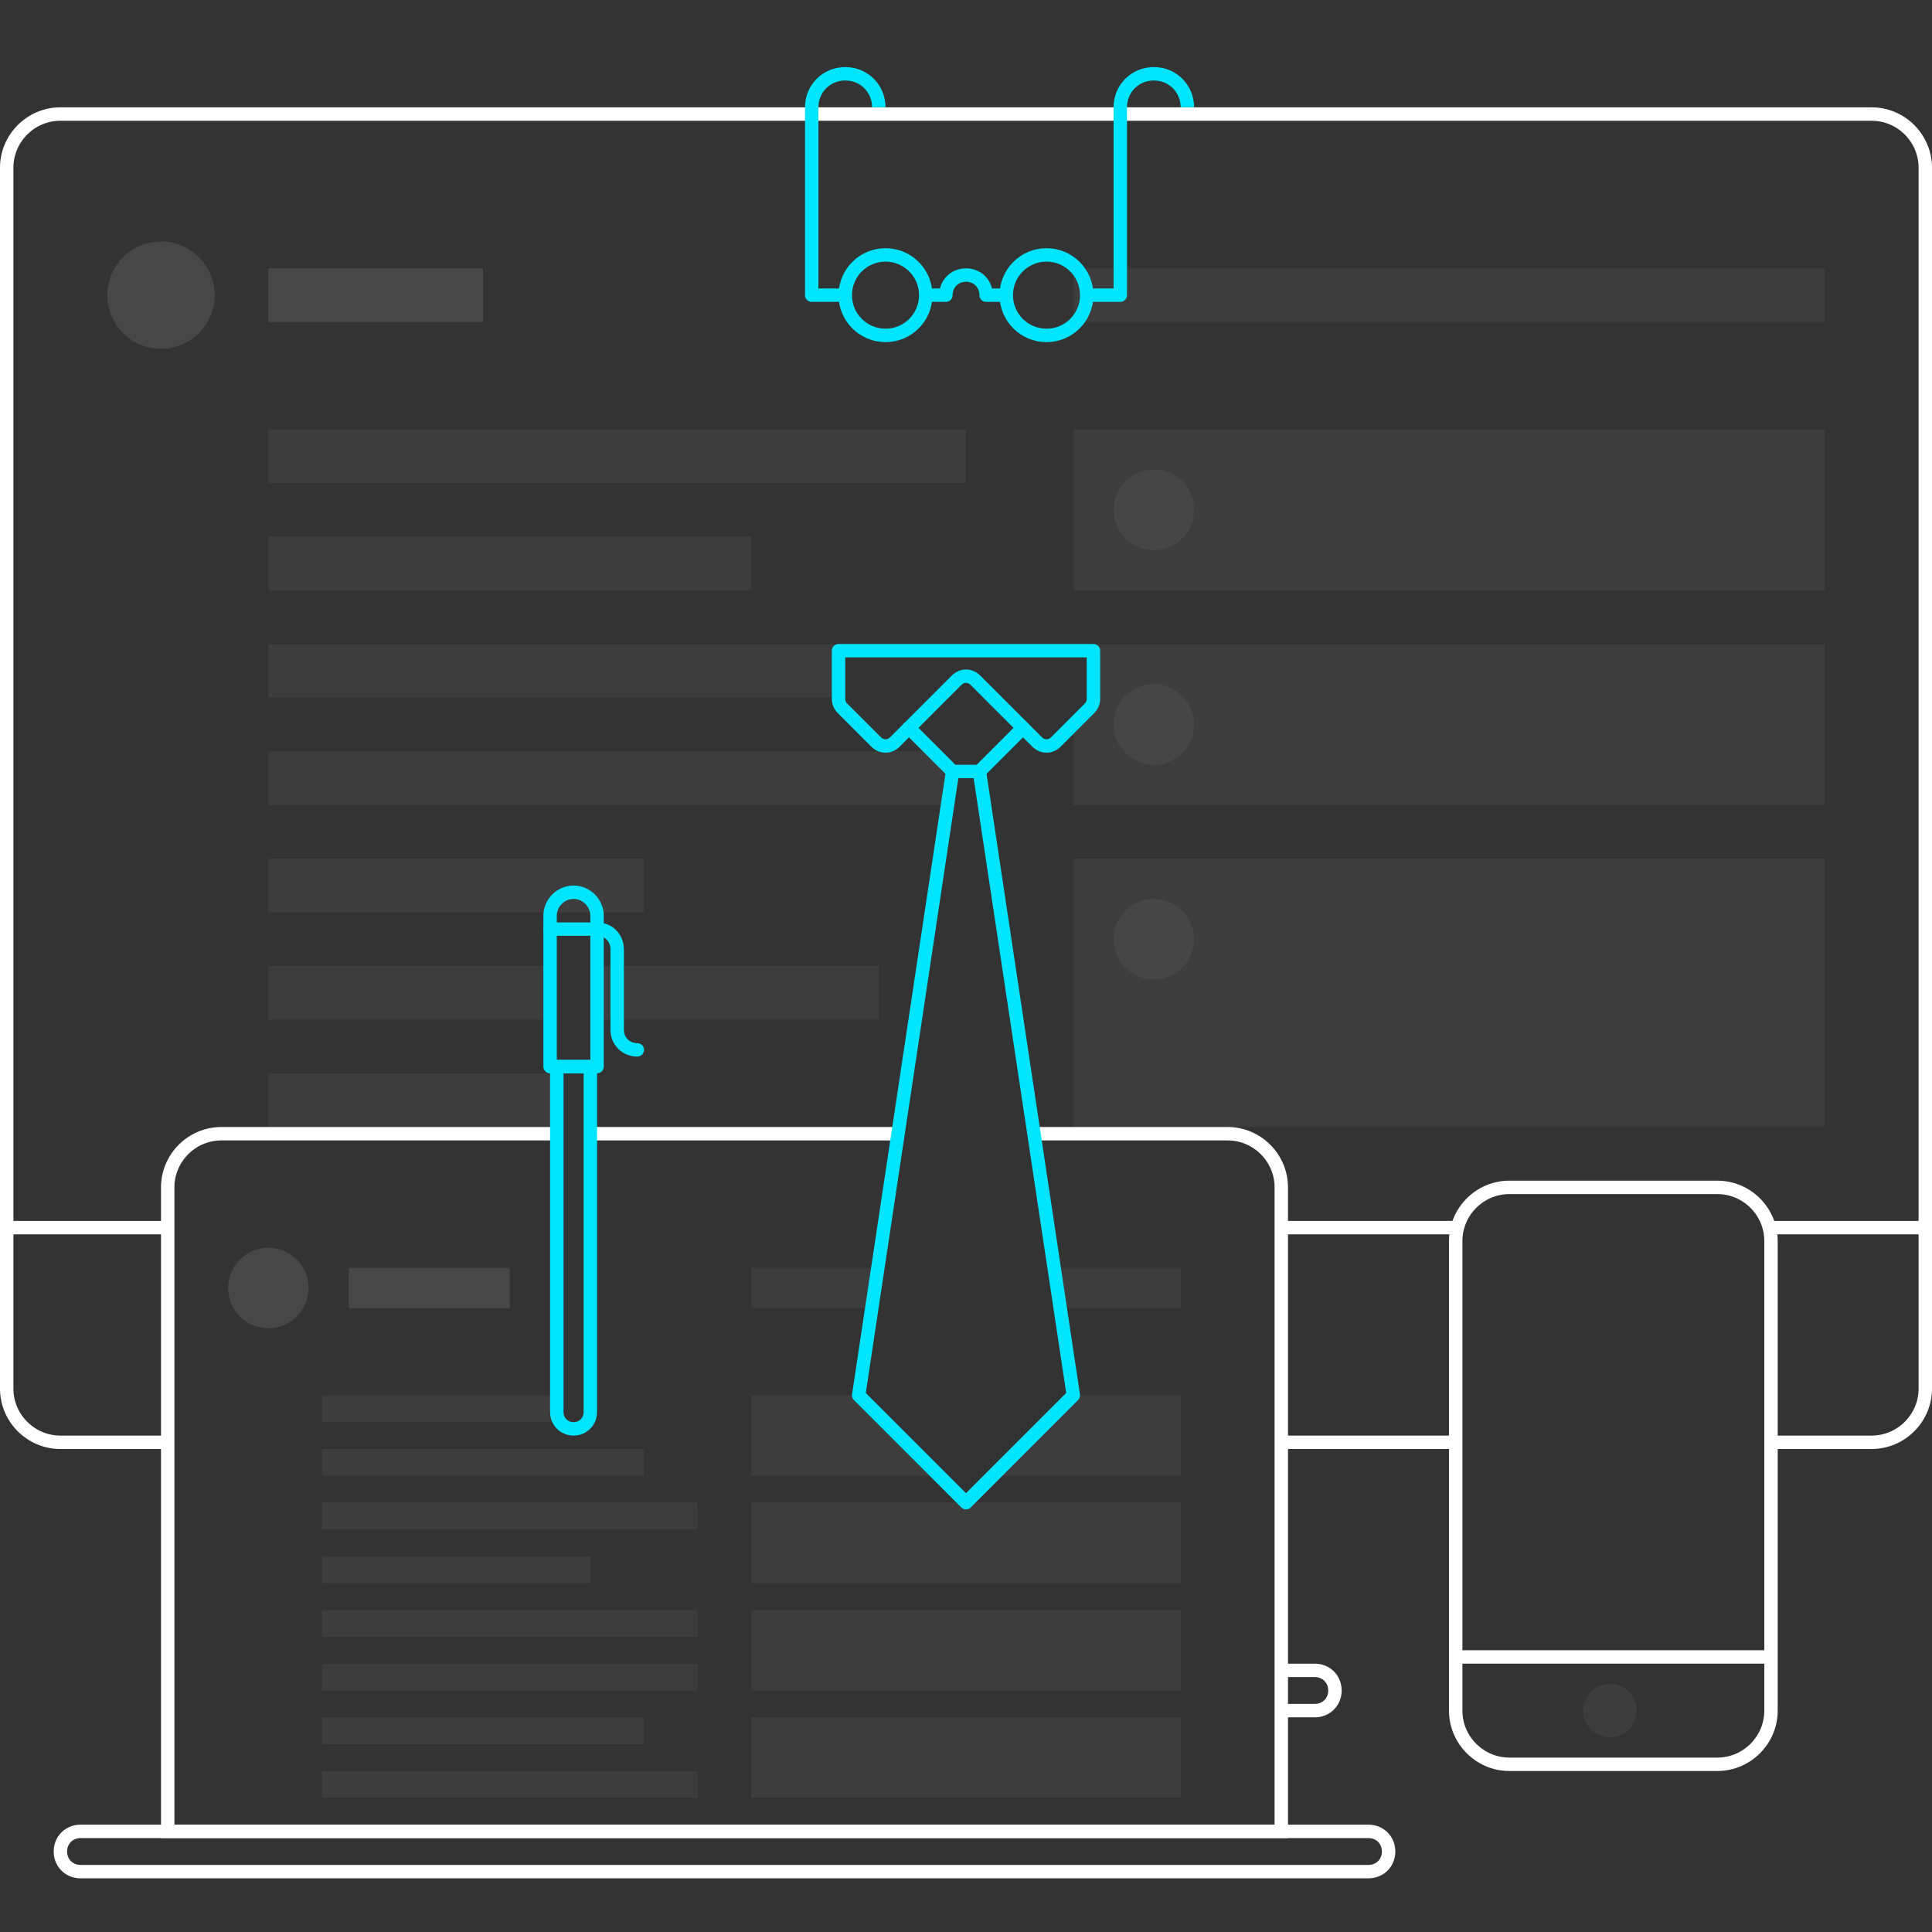 <svg  width="288" height="288" viewBox="0 0 288 288" xmlns="http://www.w3.org/2000/svg">
<rect x="0" y="0" width="288" height="288" fill="#333333" stroke="none"/>
<style type="text/css">
	.st0{opacity:5.000000e-02;}
	.st1{fill:#FFFFFF;}
	.st2{opacity:0.1;}
	.st3{fill:none;stroke:#FFFFFF;stroke-width:2;stroke-miterlimit:10;}
	.st4{fill:none;stroke:#FFFFFF;stroke-width:2;stroke-linecap:round;stroke-linejoin:round;stroke-miterlimit:10;}
	.st5{fill:none;stroke:#00E5FF;stroke-width:2;stroke-linejoin:round;stroke-miterlimit:10;}
	.st6{fill:none;stroke:#00E5FF;stroke-width:2;stroke-linecap:round;stroke-linejoin:round;stroke-miterlimit:10;}
</style>
<g class="st0">
	<rect x="160" y="64" class="st1" width="112" height="24"/>
	<polygon class="st1" points="272,120 160,120 160,108 163,104.2 163,96 272,96 	"/>
	<rect x="160" y="128" class="st1" width="112" height="40"/>
	<rect x="40" y="160" class="st1" width="43" height="8"/>
	<rect x="89" y="144" class="st1" width="42" height="8"/>
	<rect x="40" y="144" class="st1" width="42" height="8"/>
	<rect x="40" y="128" class="st1" width="56" height="8"/>
	<polygon class="st1" points="40,120 141.2,120 142,115 139,112 40,112 	"/>
	<rect x="40" y="96" class="st1" width="85" height="8"/>
	<rect x="40" y="80" class="st1" width="72" height="8"/>
	<rect x="40" y="64" class="st1" width="104" height="8"/>
	<rect x="160" y="40" class="st1" width="112" height="8"/>
	<polygon class="st1" points="158,195 176,195 176,189 157.1,189 	"/>
	<polygon class="st1" points="112,195 130,195 130.9,189 112,189 	"/>
	<circle class="st1" cx="240" cy="255" r="4"/>
	<rect x="112" y="256" class="st1" width="64" height="12"/>
	<rect x="112" y="240" class="st1" width="64" height="12"/>
	<rect x="112" y="224" class="st1" width="64" height="12"/>
	<polygon class="st1" points="112,220 140,220 128,208 112,208 	"/>
	<polygon class="st1" points="148,220 176,220 176,208 160,208 	"/>
	<rect x="48" y="264" class="st1" width="56" height="4"/>
	<rect x="48" y="256" class="st1" width="48" height="4"/>
	<rect x="48" y="248" class="st1" width="56" height="4"/>
	<rect x="48" y="240" class="st1" width="56" height="4"/>
	<rect x="48" y="232" class="st1" width="40" height="4"/>
	<rect x="48" y="224" class="st1" width="56" height="4"/>
	<rect x="48" y="216" class="st1" width="48" height="4"/>
	<rect x="48" y="208" class="st1" width="35" height="4"/>
</g>
<g class="st0">
	<circle class="st1" cx="172" cy="140" r="6"/>
	<circle class="st1" cx="172" cy="108" r="6"/>
	<circle class="st1" cx="172" cy="76" r="6"/>
</g>
<g class="st2">
	<rect x="40" y="40" class="st1" width="32" height="8"/>
	<circle class="st1" cx="24" cy="44" r="8"/>
	<rect x="52" y="189" class="st1" width="24" height="6"/>
	<circle class="st1" cx="40" cy="192" r="6"/>
</g>
<g>
	<line class="st3" x1="217" y1="215" x2="191" y2="215"/>
	<path class="st3" d="M25,215H9c-4.4,0-8-3.6-8-8V25c0-4.4,3.6-8,8-8h270c4.4,0,8,3.6,8,8v182c0,4.4-3.6,8-8,8h-15"/>
	<line class="st3" x1="263.7" y1="183" x2="287" y2="183"/>
	<line class="st3" x1="191" y1="183" x2="217.3" y2="183"/>
	<line class="st3" x1="1" y1="183" x2="25" y2="183"/>
	<path class="st3" d="M191,255h5c1.7,0,3-1.3,3-3s-1.3-3-3-3h-5"/>
	<path class="st3" d="M204,273H12c-1.7,0-3,1.3-3,3s1.3,3,3,3h192c1.7,0,3-1.3,3-3S205.7,273,204,273z"/>
	<path class="st3" d="M154.1,169H183c4.4,0,8,3.6,8,8v96H25v-96c0-4.4,3.6-8,8-8h50"/>
	<line class="st3" x1="88" y1="169" x2="133.9" y2="169"/>
	<path class="st4" d="M264,255c0,4.4-3.6,8-8,8h-31c-4.4,0-8-3.6-8-8v-70c0-4.4,3.6-8,8-8h31c4.4,0,8,3.6,8,8V255z"/>
	<line class="st3" x1="217" y1="247" x2="264" y2="247"/>
</g>
<g>
	<circle class="st5" cx="156" cy="44" r="6"/>
	<circle class="st5" cx="132" cy="44" r="6"/>
	<path class="st5" d="M138,44h3c0-1.7,1.3-3,3-3c1.7,0,3,1.3,3,3h3"/>
	<path class="st5" d="M177,16c0-2.8-2.2-5-5-5c-2.8,0-5,2.2-5,5v28h-5"/>
	<path class="st5" d="M131,16c0-2.8-2.2-5-5-5s-5,2.2-5,5v28h5"/>
	<path class="st6" d="M125,97h38v7.2c0,0.5-0.2,1-0.6,1.4l-5,5c-0.8,0.8-2,0.8-2.8,0l-9.2-9.2c-0.8-0.8-2-0.8-2.8,0l-9.2,9.2
		c-0.8,0.8-2,0.8-2.8,0l-5-5c-0.4-0.4-0.6-0.9-0.6-1.4L125,97z"/>
	<polyline class="st6" points="142,115 128,208 144,224 160,208 146,115 	"/>
	<polyline class="st6" points="135.5,108.5 142,115 146,115 152.5,108.5 	"/>
	<path class="st6" d="M88,210.5c0,1.4-1.1,2.5-2.5,2.5s-2.5-1.1-2.5-2.5V159h5V210.5z"/>
	<path class="st6" d="M89,136.5c0-1.9-1.6-3.5-3.5-3.5c-1.9,0-3.5,1.6-3.5,3.5V159h7V136.5z"/>
	<path class="st6" d="M82,138.5h7c1.7,0,3,1.3,3,3v12c0,1.7,1.3,3,3,3"/>
</g>
</svg>
